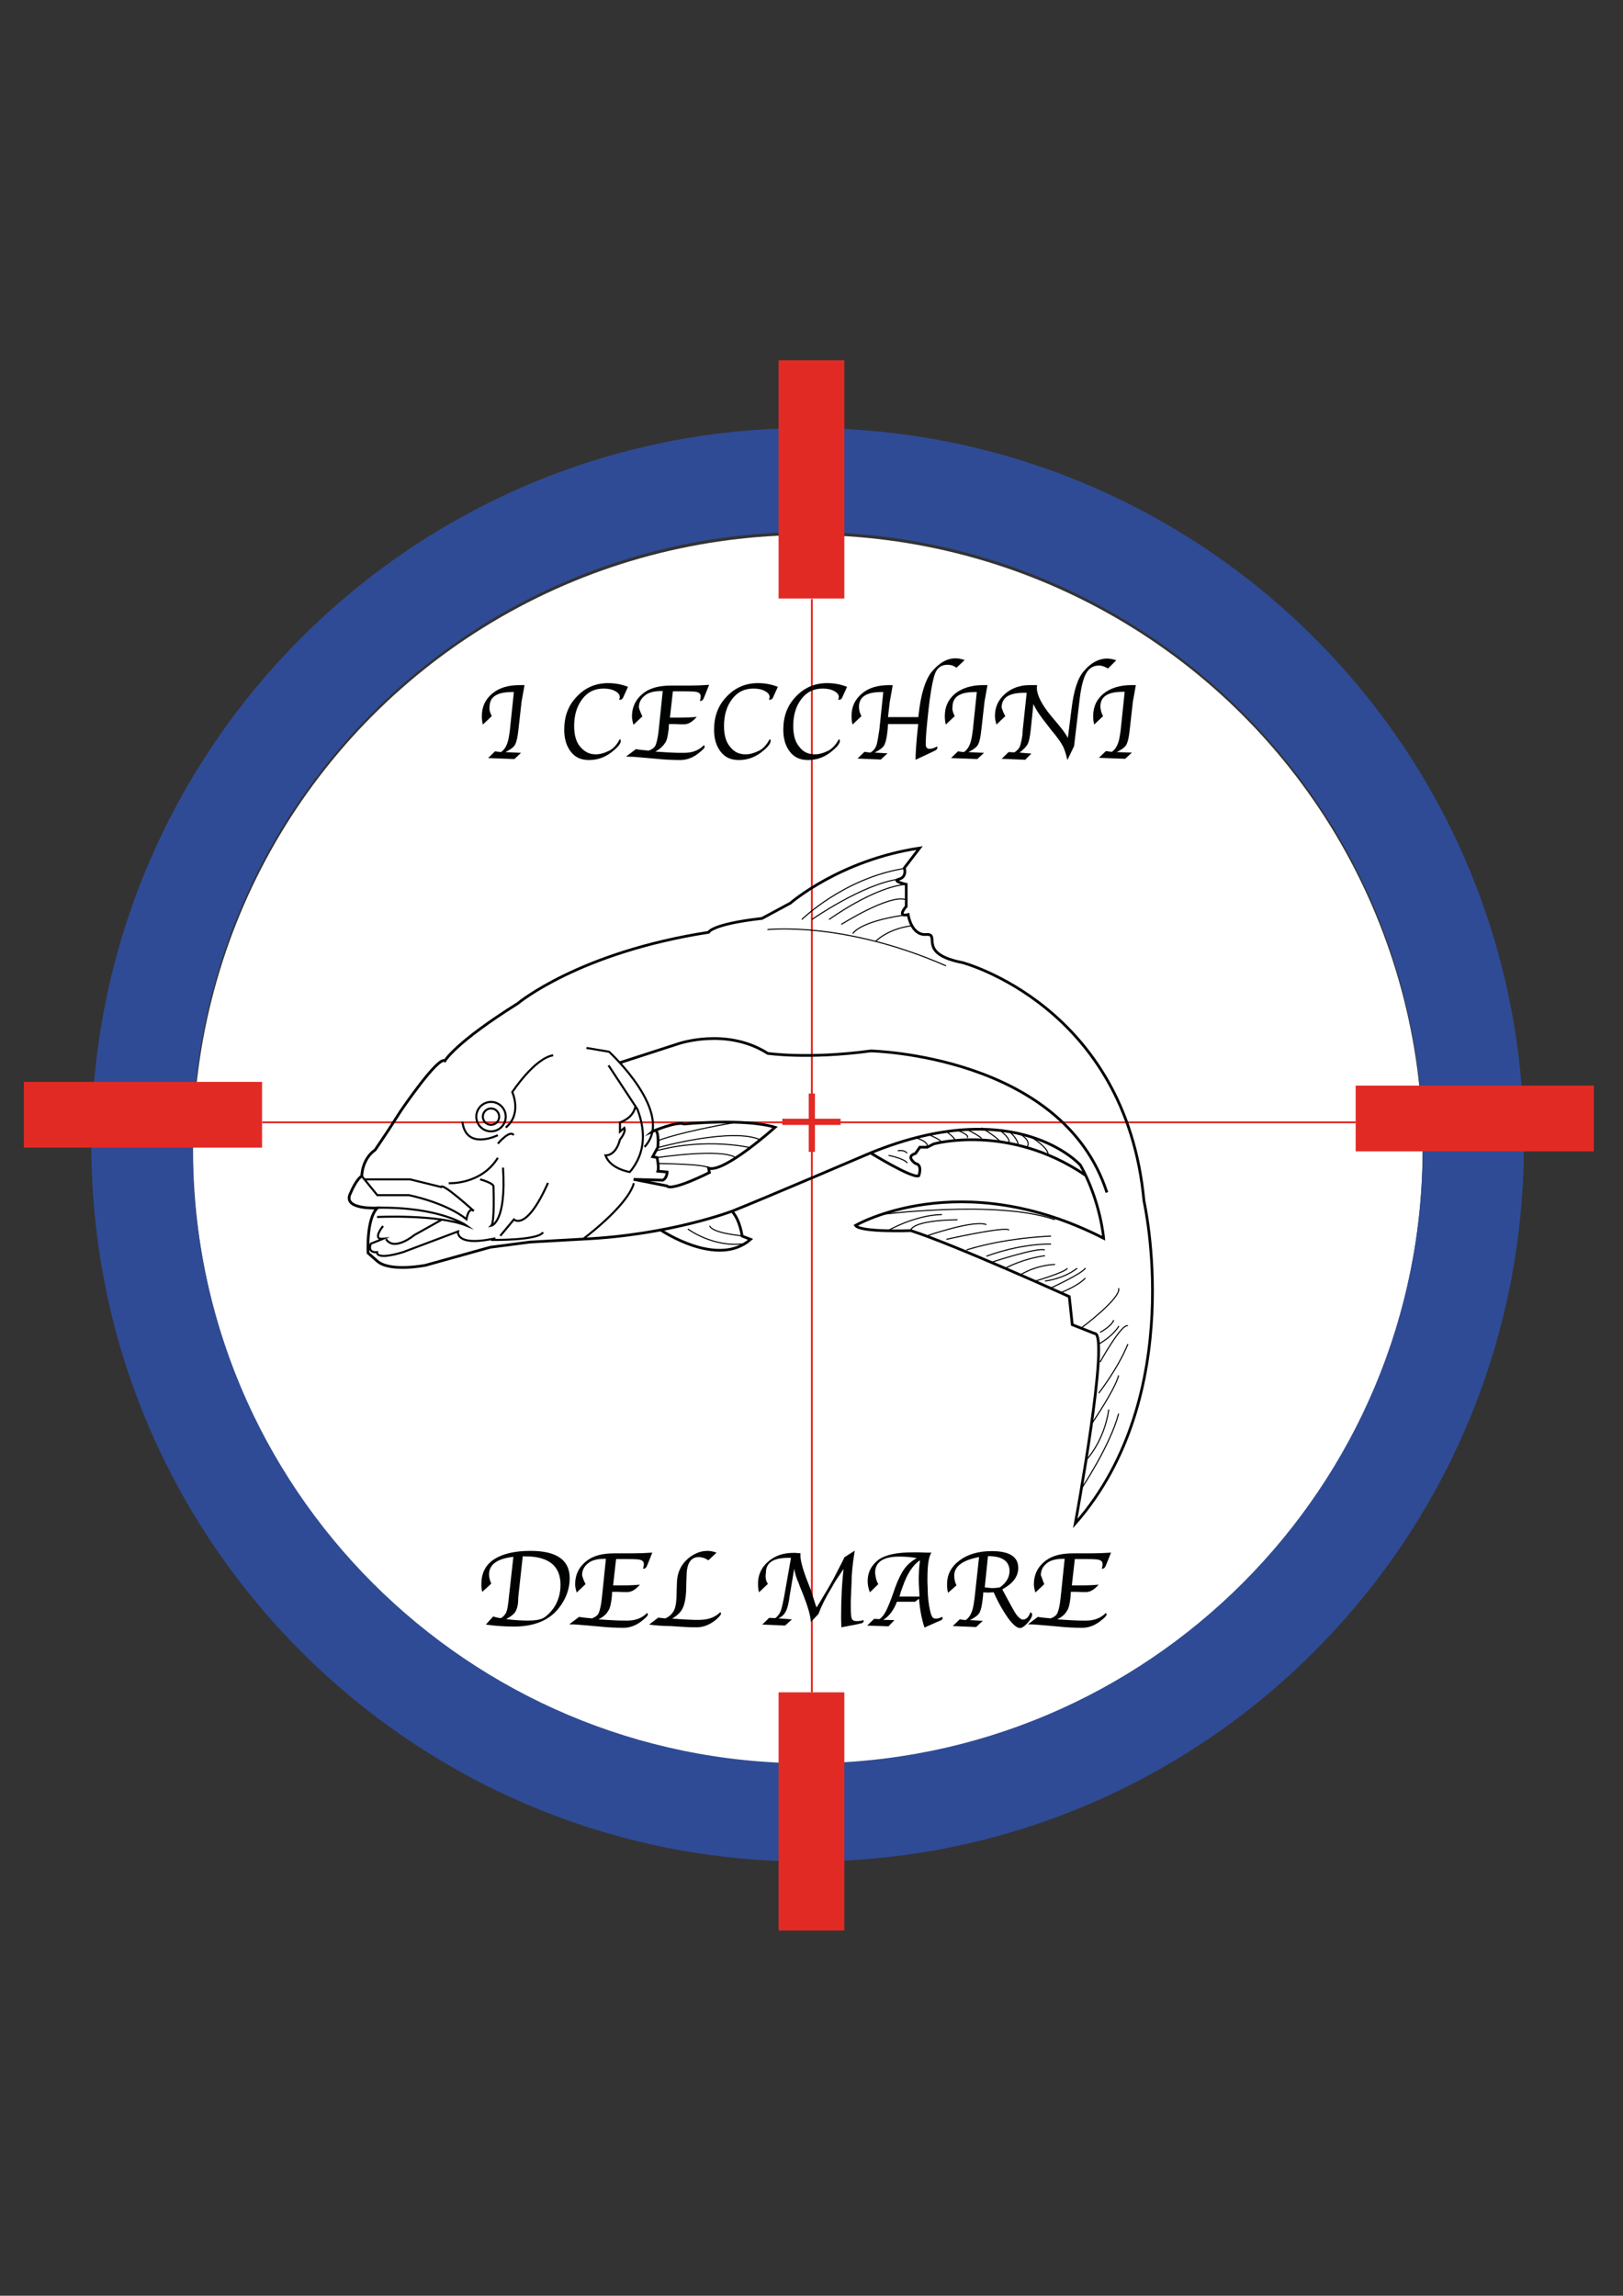 <?xml version="1.0" encoding="utf-8"?>
<!-- Generator: Adobe Illustrator 19.0.0, SVG Export Plug-In . SVG Version: 6.00 Build 0)  -->
<svg version="1.1" id="Livello_2" xmlns="http://www.w3.org/2000/svg" xmlns:xlink="http://www.w3.org/1999/xlink" x="0px" y="0px"
	 viewBox="0 0 595.3 841.9" style="enable-background:new 0 0 595.3 841.9;" xml:space="preserve">
<rect x="0" y="0" width="595.3" height="841.9" fill="#333333" stroke="none"/>
<style type="text/css">
	.st0{fill:#FFFFFF;}
	.st1{fill:none;}
	.st2{fill:#2F4B95;}
	.st3{fill:#E22A24;}
	.st4{fill:none;stroke:#E22824;stroke-width:2.5;stroke-miterlimit:10;}
	.st5{fill:none;stroke:#E32B24;stroke-width:0.75;stroke-miterlimit:10;}
	.st6{fill:none;stroke:#010202;stroke-miterlimit:10;}
	.st7{fill:none;stroke:#010202;stroke-width:0.75;stroke-miterlimit:10;}
	.st8{fill:none;stroke:#010202;stroke-width:0.4;stroke-miterlimit:10;}
	.st9{fill:#010202;}
</style>
<g id="guide">
</g>
<circle id="cerchio_bianco" class="st0" cx="296.3" cy="421.7" r="225.5"/>
<g id="Livello_1">
	<rect y="123.3" class="st1" width="654.8" height="654.8"/>
	<rect y="123.3" class="st1" width="1286.7" height="1286.7"/>
	<g>
		<g transform="matrix(0.91, 0, 0, 0.91, 365.112, 397.024)">
			<path class="st2" d="M-75.7-263.8c-159.5,0-288.7,129.3-288.7,288.9S-235,313.9-75.7,313.9c159.5,0,288.7-129.3,288.7-288.9
				C213.2-134.5,83.9-263.8-75.7-263.8z M-75.7,274.3c-136.9,0-247.9-111-247.9-248.1c0-136.9,111-248.1,247.9-248.1
				s247.9,111,247.9,248.1C172.4,163.1,61.4,274.3-75.7,274.3z"/>
		</g>
		<g transform="matrix(0.91, 0, 0, 0.91, 365.112, 397.024)">
			<rect x="-87.4" y="-291.1" class="st3" width="26.5" height="96"/>
			<rect x="-391.6" y="-0.3" class="st3" width="96" height="26.5"/>
			<rect x="145.2" y="1.2" class="st3" width="96" height="26.5"/>
			<rect x="-87.4" y="245.7" class="st3" width="26.5" height="96"/>
		</g>
		<g transform="matrix(0.91, 0, 0, 0.91, 365.112, 397.024)">
			<line class="st4" x1="-74" y1="27.9" x2="-74" y2="4.4"/>
			<line class="st4" x1="-62.4" y1="15.8" x2="-85.9" y2="15.8"/>
		</g>
		<g transform="matrix(0.91, 0, 0, 0.91, 365.112, 397.024)">
			<line class="st5" x1="-74" y1="245.7" x2="-74" y2="-194.9"/>
			<line class="st5" x1="-295.5" y1="16" x2="145.2" y2="16"/>
		</g>
		<g>
			<path class="st6" d="M132.7,431.3c0,0,0-6.2,4.9-9.6l4.9-7.3l4.5-7c0,0,13.7-20.2,16.2-18.4c0,0,3.7-6.6,26.7-21
				c0,0,22.2-18.7,70-26.1c0,0,1.1-3,19.6-5.1l10.4-5.6c0,0,18.1-15.8,47.4-20.2l-5.6,7.3c0,0,1.1,3.2-1.9,4.1
				c-3,0.7,2.6,1.9,2.6,1.9v8.1c0,0-3.7,4.1,0.7,3c0,0,1.1,7.7,6.6,7.3c5.6-0.4-3.7,7,13.3,10.3c0,0,60,15.8,66.6,87.5
				c0,0,16.2,70.9-25.2,118.2c0,0,13-70.5,7-69.7l-8.1-3.2l-1.1-10.3c0,0-42.2-19.1-58.1-24.2c0,0-18.5,0.7-20.3-1.9
				c0,0,38.2-22.3,91,4.7c0,0-1.1-13.5-8.5-26.8c0,0-23.3-26.4-77-4.5c0,0-39.5,16.9-50.6,21.3c0,0-22.9,8.8-54.8,10.3l-19.6,1.1
				l-14.5,1.9l-23.7,6.6c0,0-13,2.6-17.7-1.5l-3.4-3c0,0-0.7-12.5,3.4-16.5c0,0-12.6,0.7-10-5.1C130.9,432,132.7,431.3,132.7,431.3z
				"/>
			<path class="st7" d="M215.1,384.3l8.3,1.4c0,0,24.6,22.6,13,34.9"/>
			<path class="st7" d="M232.5,433.9c-2.4,8.5-18.8,20.6-18.8,20.6"/>
			<path class="st6" d="M243.1,432.8c1.6-0.8,1.6-3,1.6-3l-3.4-0.3c0.5-1.4-0.3-5-0.3-5l-1.6-0.3l1.9-3.5c0,0,0.7-8-1.9-5.8
				c0,0,8.8-3.8,11.6-2.7c0,0,21.9-2.2,33.3,1.2c0,0-18.8,16.9-24.4,15l0.3,1.6c0,0-13.8,7-15.6,4.9l-12.2-2.4L243.1,432.8z"/>
			<path class="st8" d="M241.6,418.2c0,0,7.7-3.1,28.3-6.6"/>
			<path class="st8" d="M241.5,420.8c0,0,27.5-7.6,37.6-2.7"/>
			<path class="st8" d="M241.2,424.5c0,0,23.2-3.5,28.6,0"/>
			<path class="st8" d="M275.3,420.9c0,0-16-3.9-34.5,1.1"/>
			<path class="st8" d="M241.6,426.7c0,0,18.3,0.1,18.5,1.8"/>
			<path class="st8" d="M281.5,340.9c0,0,27.9-3.2,65.5,13.3"/>
			<path class="st8" d="M294.1,337.2c0,0,15.2-15,37.4-18.7"/>
			<path class="st8" d="M297.8,337.2c0,0,18.5-12.9,31.8-14.8"/>
			<path class="st8" d="M304.1,337.2c0,0,16.2-11.8,28.2-12.9"/>
			<path class="st8" d="M321.2,345.2c0,0,4.2-4.5,13.1-5.7"/>
			<path class="st8" d="M312.8,342.4c0,0,2-4.3,18.7-6.8"/>
			<path class="st8" d="M308.6,339c0,0,17.5-11.1,23.6-9.1"/>
			<path class="st8" d="M322.1,445.5c0,0,43.7-5.7,64.8,1.8"/>
			<path class="st7" d="M-156.2-78.4"/>
			<path class="st8" d="M396.6,546c0,0,10.7-16,13.7-27.6"/>
			<path class="st7" d="M-70.9-20"/>
			<path class="st8" d="M379.7,469.8c0,0,11-3.2,11.8-4.7"/>
			<path class="st8" d="M383.3,469.8c0,0,6.6-0.7,11.8-4.7"/>
			<path class="st8" d="M385.5,472.3c0,0,11.8-5.4,12.6-7.3"/>
			<path class="st8" d="M396.6,487c0,0,14.8-11,13.7-14.6"/>
			<path class="st8" d="M389.2,474c0,0,6.2-2.4,8.9-5.3"/>
			<path class="st8" d="M403.5,488.6c0,0,4.2-2.2,5-4.5"/>
			<path class="st8" d="M403,492.9c0,0,4.9-2.6,7.4-6.6"/>
			<path class="st8" d="M403.5,499.5c0,0,8-14.4,10.2-13.3"/>
			<path class="st8" d="M398.4,535.4c0,0,6.5-6.5,8.3-18.5"/>
			<path class="st8" d="M400.3,522.3c0,0,8.7-12.7,10-17.9"/>
			<path class="st8" d="M403,510.9c0,0,7-8.9,10.7-18"/>
			<path class="st8" d="M374.3,467.5c0,0,5.3-3.5,12.7-3.8"/>
			<path class="st8" d="M368.9,465c0,0,6.2-3.4,14.4-4.5"/>
			<path class="st8" d="M361.8,460.7c0,0,11.2-4.5,23.7-4.5"/>
			<path class="st8" d="M354.5,458.4c0,0,12-4.2,31-5.1"/>
			<path class="st8" d="M334.1,451.1c0,0,0-3.5,17.1-3.8"/>
			<path class="st8" d="M340,453.2c0,0,17.3-6,21.8-4.1"/>
			<path class="st8" d="M347.1,454.5c0,0,21.7-4.9,23-3.4"/>
			<path class="st8" d="M363.7,462.9c0,0,16.9-5.6,19.5-4.5"/>
			<path class="st8" d="M325.9,451.2c0,0,9.6-5.6,19.6-5.8"/>
			<path class="st6" d="M319.3,422.8c0,0,15.4,9.5,17.7,8.4c0,0,1.5-4.1-1.2-4.5c0,0-3.9-2.6,0-3.7l1.6-2.3h2.7l2.4-1.2
				c0,0,27.3-7.7,55.5,11.4"/>
			<path class="st8" d="M325.9,423.7c0,0,5.7,1.1,6.9,2.8"/>
			<path class="st8" d="M329.3,422c0,0,2.3-0.5,3.4,0.9"/>
			<path class="st8" d="M335.7,417.2c0,0,5.3,1.4,4.3,3.5"/>
			<path class="st8" d="M340.2,415.9c0,0,6.6,2.7,4.5,3.1"/>
			<path class="st8" d="M347.1,414.9c0,0,4.1,3.1,2.8,3.2"/>
			<path class="st8" d="M351,414.4c0,0,5.1,2,3.7,2.8"/>
			<path class="st8" d="M354.5,414.1c0,0,6.1,3.1,5.4,3.5"/>
			<path class="st8" d="M360.1,413.6c0,0,8.1,5.1,6.1,5"/>
			<path class="st8" d="M366.6,414.4c0,0,3.9,2.8,3.5,4.5"/>
			<path class="st8" d="M370.1,414.9c0,0,3.1,2.4,3.4,5"/>
			<path class="st8" d="M374.3,416c0,0,4.1,2.2,2.4,4.7"/>
			<path class="st8" d="M377.8,416.7c0,0,7,4.2,6.6,6.8"/>
			<path class="st6" d="M242.4,451.1c0,0,20.8,14.1,32.9,3.4l-3.1-1.2c0,0-0.7-5.8-3.7-9.1"/>
			<path class="st8" d="M252.3,450.7c0,0,9.2,6.9,20.6,5.4"/>
			<path class="st8" d="M272.3,453.2c0,0-11.1-0.9-12-3.7"/>
			<path class="st6" d="M227.4,389.7l21.3-6.9c0,0,17.7-6.2,32.9,3.5c0,0,14.8,2.2,37.8-0.9c0,0,70.3,1.5,86.6,51.9"/>
			<path class="st7" d="M132.7,431.3l5.7,7h11.6c0,0,13.3,2.6,21.1,8.8c0,0,0.7-4.7,2.7-3c0,0-11.8-10.7-12-8.8l-11.4-2.8h-16.7"/>
			<path class="st6" d="M-373.7-91.6"/>
			<path class="st7" d="M138.3,446.3c0,0,22.2-1.1,32.9,3.2c0,0-9.6-7-32.9-6.6"/>
			<path class="st7" d="M162,447.3l-10,5.6c0,0-7.4,6.2-10.4,1.5"/>
			<path class="st7" d="M140.5,449.6c0,0-4.2,5.1,0,4.7l-4.5,1.8c0,0-1.5,3.4,2.3,3.1c0,0-0.8,3.1,9.5,0l20.2-7.6
				c0,0-1.1,5.4,12.3,2.8c0.4-0.1,0.8-0.1,1.4-0.3"/>
			<path class="st7" d="M180.1,454.7c0,0,17.2,0.3,19.1-2.8"/>
			<path class="st7" d="M164.6,433.9c0,0,11.8,0.7,18-9.3"/>
			<path class="st7" d="M176.1,432.5c0,0,5.3,1.4,4.9,2.8c0,0,0.5,13-0.8,14.2c0,0,5.6-1.1,4.3-21.3"/>
			<path class="st7" d="M183.5,453.2l5-6c0,0,4.5,4.6,12.5-13.4"/>
			<path class="st7" d="M223.2,390.7c0,0,10.4,15.8,10.6,16.1c2.7,7,3.5,15.6-2.8,23c0,0-7.2-1.1-8.9-6.1c0,0,3.7,0.4,5.3-5.8
				c0,0,2.3-2.7,1.6-4.3l-1.6,1.4v-3.4c0,0,4.9-1.4,5.7-6"/>
			<path class="st7" d="M202.9,387c-6.9,1.1-15,13.5-15,13.5s3.7,8-2.4,13"/>
			<path class="st7" d="M182.6,416.3c0,0-11.6,5.8-13-4.9"/>
			<path class="st7" d="M182.6,419.4c0,0,4.5-5.3,5.8-3.1"/>
			<ellipse class="st7" cx="180.1" cy="409.5" rx="3" ry="3"/>
			<ellipse class="st7" cx="180.1" cy="409.5" rx="5.4" ry="5.4"/>
		</g>
		<g transform="matrix(0.91, 0, 0, 0.91, 365.112, 397.024)">
			<path class="st9" d="M-205.4,218.4l3-3.3c0.7,0.3,1.8,0.6,3.1,0.7c1-0.6,1.8-1.5,2.2-2.5c0.4-1,0.7-3,1-6l1.8-16.2
				c-6.5,0.7-9.8,3.1-9.8,7.1c0,1.2,0.3,2.4,0.9,3.7l-3.6,3.3c-0.3-0.7-0.4-1.8-0.4-3.1c0-4.3,1.6-7.7,5.1-10
				c3.4-2.2,8.3-3.4,14.7-3.4c10.6,0,15.8,3.7,15.8,11c0,4.3-1.5,8.5-4.5,12.2c-3.9,4.9-10,7.3-18,7.3
				C-197.2,219.2-201.1,219-205.4,218.4z M-190.5,190.7l-1.8,16.4l-0.1,2.1c-0.1,1.9-0.6,3.3-1.2,4.2c-0.6,0.9-1.8,1.8-3.6,2.8
				c3.1,0.4,6.1,0.6,8.9,0.6c2.5,0,4.6-0.3,6-1c1.3-0.7,2.8-2.1,4.2-4c1.9-2.8,2.8-6,2.8-9.4c0-7.7-4.8-11.5-14.3-11.5h-0.9V190.7z"
				/>
			<path class="st9" d="M-165.2,202.1l-3.6,3.4c-0.3-1.2-0.6-2.2-0.6-3.3c0-4,1.6-7.3,5.1-9.8c2.5-1.8,6-2.7,10.6-2.7h7.1
				c2.7,0,5.5-0.1,8.3-0.3l-1.8,4.5l-0.3,0.7c-0.3,0.9-0.9,1.3-1.3,1.3c-0.1,0-0.1,0-0.3,0c0.1-0.7,0.3-1.3,0.3-1.8
				c0-0.9-0.4-1.5-1.5-1.8c-1-0.3-3.6-0.3-7.6-0.3h-2.1l-1.2,10.6h4.3c2.5,0,4.6-0.1,6.5-0.3c-1.6,1.9-3.3,3-5.1,3
				c-0.9,0-2.2,0-4-0.1c-0.7,0-1.2,0-1.5,0h-0.6l-0.1,1.9c-0.3,2.7-0.7,4.8-1.5,5.8c-0.6,1.2-1.9,2.4-3.9,3.4l4.8,0.3l1.9,0.1
				c1.3,0.1,3,0.1,4.9,0.1c3.3,0,6-1,8-3.1c0.3,0.3,0.3,0.6,0.3,0.7c0,0.4-0.7,1.2-2.4,2.5c-2.2,1.8-4.8,2.8-7.4,2.8
				c-2.5,0-6.1-0.1-10.7-0.6l-8.2-0.7c-0.3,0-1.2-0.1-3-0.1l4-3c1.5,0.3,3.1,0.4,5.2,0.6c1.5-0.6,2.4-1.3,2.8-2.4
				c0.4-1,0.9-3.1,1.2-6.1l1.6-15.5h-0.7c-2.8,0-5.1,0.6-6.5,1.8c-1.5,1.2-2.4,2.7-2.4,4.8C-166.3,199.8-165.8,200.9-165.2,202.1z"
				/>
			<path class="st9" d="M-139.6,218.4l3.7-2.8c1.2,0.1,2.1,0.3,2.8,0.3c1.6-0.6,2.8-1.8,3.6-3.3c0.7-1.5,1-4,1-7.1l0.1-3.4
				c0-4.3,1.5-7.7,4.5-10.3c2.5-2.1,5.1-3.1,7.9-3.1c1.2,0,2.4,0.3,3.6,0.7l-3.3,3.1c-1.3-0.9-2.7-1.3-3.9-1.3
				c-3.3,0-4.9,2.7-4.9,7.9l-0.1,3c0,4.2-0.4,7.1-1.2,9.1c-0.7,1.9-2.2,3.4-4.5,4.8l4.5,0.3l1.9,0.1l2.4,0.1c0.6,0,1.3,0,2.1,0
				c3.6,0,6.4-1,8.5-3.1c0.3,0.3,0.3,0.4,0.3,0.6c0,0.4-0.7,1.3-2.1,2.5c-2.4,1.9-4.9,3-7.7,3c-1.2,0-2.5,0-4.2-0.1l-6.5-0.4
				C-134.3,219-137.3,218.7-139.6,218.4z"/>
			<path class="st9" d="M-91.7,202l-3.6,3.4c-0.3-1.2-0.4-2.2-0.4-3.4c0-3.6,1.3-6.5,4-8.9c2.7-2.4,6.1-3.6,10.3-3.6
				c0.7,0,1.3,0,1.8,0.1c0.3,0,0.6,0,0.7,0h0.3c0,0.4,0,0.7,0,0.9c0,2.2,1,5.8,3,10.9l1,2.5c0.1,0.3,0.3,0.9,0.6,1.8l0.7,2.2
				c0.4,1.2,0.7,2.4,1.2,3.6l1.2-1.9c1.2-2.1,2.4-4,3.4-5.7l2.1-3.7l1.6-3.1l1.9-3.7c0.1-0.3,0.6-1,1-2.1l4.2-2.7
				c-0.9,5.4-1.3,9.8-1.3,13.1l-0.3,7.1v2.7c0,2.2,0.1,3.7,0.4,4.5c0.3,0.7,0.9,1,1.9,1c1,0,1.9-0.1,2.8-0.4
				c0.1,0.1,0.1,0.3,0.1,0.4c0,0.4-0.4,0.9-1.5,1l-1.2,0.3l-6.3,1.2c0-1.3-0.1-2.7-0.1-3.7c0-7.4,0.3-14,1-19.8
				c-1.9,2.8-3.6,5.2-4.5,7l-1.3,2.2c-1.8,3.1-3.3,6.1-4.3,8.9l-3.1,3.3c-0.1-2.7-1.3-6.5-3.3-11.6l-0.9-2.2
				c-0.1-0.3-0.4-0.9-0.7-1.9c-0.9-1.9-1.5-3.9-1.8-5.8l-1.8,10.7c-0.4,3.3-1,5.5-1.6,6.5c-0.6,1.2-1.5,2.1-3,2.8l5.5,0.4l-2.8,2.5
				l-9.2-0.4l2.8-2.7l2.5,0.1c0.9-0.7,1.6-1.6,2.1-2.7c0.4-1,0.9-3.1,1.5-6.3l2.7-15.3h-1c-6.1,0-9.1,1.9-9.1,6
				C-92.8,199.6-92.5,200.8-91.7,202z"/>
			<path class="st9" d="M-47.2,202.1l-3.4,3.3c-0.6-1.5-0.9-3.1-0.9-4.5c0-3.6,1.5-6.5,4.6-8.8c2.7-1.8,7.1-2.8,13.4-2.8
				c1,0,2.1,0,2.8,0c2.2,0.1,3.4,0.1,3.4,0.1h1.5c-1.2,1.8-1.6,5.4-1.6,10.7v1.2l0.1,2.5c0,3,0.3,6.1,1,9.2c0.3,1.2,0.6,1.9,0.9,2.4
				c0.3,0.4,0.7,0.6,1.5,0.6c0.7,0,1.6-0.3,2.5-0.7c0.1,0.3,0.1,0.4,0.1,0.6c0,0.3-0.3,0.7-0.9,0.9l-1,0.4l-5.4,2.4
				c-1.2-3.7-1.9-7.6-2.2-11.6l-1.6,1.2h-7.3c-1.3,3.4-3.1,5.8-5.5,7.3l4.5,0.1l-2.4,2.5l-8.6-0.3l2.8-2.7l2.2,0.1
				c1-0.7,1.8-1.8,2.5-3.1c0.7-1.3,1.8-3.9,3.1-7.6l0.6-1.8c1.3-3.6,2.7-6.3,3.9-7.9c1.2-1.6,2.8-3,4.9-4.2
				c-2.2-0.4-4.6-0.6-7.1-0.6c-6.4,0-9.7,2.2-9.7,6.5C-48.3,199.5-48,200.8-47.2,202.1z M-30.6,207c-0.1-2.5-0.3-4.6-0.3-6.1
				c0-0.7,0-1.5,0-1.9l0.1-2.5c0.1-1.8,0.3-3,0.4-4c-2.8,1.8-5.2,5.4-7,10.7c-0.6,1.5-0.9,2.4-0.9,2.7l-0.4,1.2H-30.6z"/>
			<path class="st9" d="M2.8,204.2c0.3,0.6,0.4,0.9,0.6,1.2c2.4,4.5,4,7.4,4.9,8.8c1,1.3,1.9,2.1,2.7,2.2c1.3,0,2.4-0.9,3.1-3
				c0.4,0.3,0.7,0.6,0.7,0.9c0,0.9-0.6,2.1-1.8,3.4c-1.2,1.3-2.2,2.1-3.1,2.1c-1.2,0-2.8-1.3-4.8-4c-1.9-2.7-3.9-6.1-5.8-10.4
				c-0.7,0-1.5,0.1-2.1,0.1s-1.2,0-2.1-0.1l-0.1,1.5l-0.3,2.5c-0.3,2.1-0.7,3.6-1.3,4.5s-1.9,1.8-3.7,2.7l5.2,0.3l-2.7,2.5l-9.4-0.4
				l2.8-2.7l2.4,0.3c1.8-1.2,2.8-3.4,3.3-6.8l0.3-2.1l1.8-16.5c-6.5,1.2-10,3.7-10,7.4c0,1.5,0.3,2.8,0.9,4l-3.4,3
				c-0.3-1.2-0.4-2.2-0.4-3.4c0-3.9,1.6-7.1,5.1-9.7c3.4-2.5,7.7-3.7,12.9-3.7c7.1,0,10.7,2.2,10.7,6.8C9.2,199,7.1,201.8,2.8,204.2
				z M-3,190.8l-1.3,12.6c1.2,0.1,2.2,0.3,3.1,0.3s1.9-0.1,3-0.3c2.7-1.9,3.9-4.2,3.9-6.7C5.6,192.9,2.8,190.8-3,190.8z"/>
			<path class="st9" d="M19.7,202.1l-3.6,3.4c-0.3-1.2-0.6-2.2-0.6-3.3c0-4,1.6-7.3,5.1-9.8c2.5-1.8,6-2.7,10.6-2.7h7.1
				c2.7,0,5.5-0.1,8.3-0.3l-1.8,4.5l-0.3,0.7c-0.3,0.9-0.9,1.3-1.3,1.3c-0.1,0-0.1,0-0.3,0c0.1-0.7,0.3-1.3,0.3-1.8
				c0-0.9-0.4-1.5-1.5-1.8c-1-0.3-3.6-0.3-7.6-0.3h-2.1l-1.2,10.6h4.3c2.5,0,4.6-0.1,6.5-0.3c-1.6,1.9-3.3,3-5.1,3
				c-0.9,0-2.2,0-4-0.1c-0.7,0-1.2,0-1.5,0h-0.6l-0.1,1.9c-0.3,2.7-0.7,4.8-1.5,5.8c-0.6,1.2-1.9,2.4-3.9,3.4l4.8,0.3l1.9,0.1
				c1.3,0.1,3,0.1,4.9,0.1c3.3,0,6-1,8-3.1c0.3,0.3,0.3,0.6,0.3,0.7c0,0.4-0.7,1.2-2.4,2.5c-2.2,1.8-4.8,2.8-7.4,2.8
				c-2.5,0-6.1-0.1-10.7-0.6l-8.2-0.7c-0.3,0-1.2-0.1-3-0.1l4-3c1.5,0.3,3.1,0.4,5.2,0.6c1.5-0.6,2.4-1.3,2.8-2.4
				c0.4-1,0.9-3.1,1.2-6.1l1.6-15.5h-0.7c-2.8,0-5.1,0.6-6.5,1.8c-1.5,1.2-2.4,2.7-2.4,4.8C18.9,199.8,19.1,200.9,19.7,202.1z"/>
		</g>
		<g transform="matrix(0.91, 0, 0, 0.91, 365.112, 397.024)">
			<path class="st9" d="M-203-147.7l-3.6,3.4c-0.3-1.2-0.4-2.2-0.4-3.4c0-3.7,1.3-6.7,4.2-9.1s6.5-3.4,11.2-3.4h1.8
				c-0.6,3.3-1,5.5-1.2,6.7l-1.2,10.7l-0.3,2.4c-0.3,2.1-0.7,3.6-1.3,4.5s-1.9,1.8-3.7,2.7l6.3,0.3l-2.7,2.5l-10.6-0.4l2.8-2.7
				l2.4,0.3c1.8-1.2,2.8-3.4,3.3-6.8l0.3-2.1l1.6-15.3h-0.7c-6.1,0-9.1,1.9-9.1,6C-204.1-150.1-203.6-148.9-203-147.7z"/>
			<path class="st9" d="M-151.4-138.4c0.3,0.1,0.4,0.4,0.4,0.7c0,0.9-0.9,2.2-2.7,3.7c-3,2.7-6.4,4-10.1,4c-3.1,0-5.5-1-7.3-3.3
				s-2.7-5.2-2.7-8.9c0-5.4,1.6-9.8,5.1-13.4c3.4-3.6,7.6-5.4,12.6-5.4c2.5,0,5.2,0.4,8,1.5l-1.5,3.3l-0.4,0.9c-0.3,0.7-0.7,1-1.3,1
				c-0.1,0-0.3,0-0.4,0c0.1-0.4,0.3-0.7,0.3-1c0-1-0.6-1.8-1.9-2.5s-2.8-1-4.6-1c-3.6,0-6.4,1.3-8.6,4.2s-3.3,6.4-3.3,10.9
				c0,3.4,0.7,6.3,2.4,8.3s3.6,3.1,6.3,3.1c1.9,0,3.7-0.6,5.7-1.6C-153.6-134.9-152.3-136.7-151.4-138.4z"/>
			<path class="st9" d="M-142.3-147.6l-3.6,3.4c-0.3-1.2-0.6-2.2-0.6-3.3c0-4,1.6-7.3,5.1-9.8c2.5-1.8,6-2.7,10.6-2.7h7.1
				c2.7,0,5.5-0.1,8.3-0.3l-1.8,4.5l-0.3,0.7c-0.3,0.9-0.9,1.3-1.3,1.3c-0.1,0-0.1,0-0.3,0c0.1-0.7,0.3-1.3,0.3-1.8
				c0-0.9-0.4-1.5-1.5-1.8c-1-0.3-3.6-0.3-7.6-0.3h-2.1l-1.2,10.6h4.3c2.5,0,4.6-0.1,6.5-0.3c-1.6,1.9-3.3,3-5.1,3
				c-0.9,0-2.2,0-4-0.1c-0.7,0-1.2,0-1.5,0h-0.6l-0.1,1.9c-0.3,2.7-0.7,4.8-1.5,5.8c-0.7,1-1.9,2.4-3.9,3.4l4.8,0.3l1.9,0.1
				c1.3,0.1,3,0.1,4.9,0.1c3.3,0,6-1,8-3.1c0.3,0.3,0.3,0.6,0.3,0.7c0,0.4-0.7,1.2-2.4,2.5c-2.2,1.8-4.8,2.8-7.4,2.8
				c-2.5,0-6.1-0.1-10.7-0.6l-8.2-0.7c-0.3,0-1.2,0-3-0.1l4-3c1.5,0.3,3.1,0.4,5.2,0.6c1.5-0.6,2.4-1.3,2.8-2.4
				c0.4-1,0.9-3.1,1.2-6.1l1.6-15.5h-0.7c-2.8,0-5.1,0.6-6.5,1.8c-1.5,1.2-2.4,2.7-2.4,4.8C-143.4-150-142.9-148.8-142.3-147.6z"/>
			<path class="st9" d="M-91-138.4c0.3,0.1,0.4,0.4,0.4,0.7c0,0.9-0.9,2.2-2.7,3.7c-3,2.7-6.4,4-10.1,4c-3.1,0-5.5-1-7.3-3.3
				s-2.7-5.2-2.7-8.9c0-5.4,1.6-9.8,5.1-13.4c3.4-3.6,7.6-5.4,12.6-5.4c2.5,0,5.2,0.4,8,1.5l-1.5,3.3l-0.4,0.9c-0.3,0.7-0.7,1-1.3,1
				c-0.1,0-0.3,0-0.4,0c0.1-0.4,0.3-0.7,0.3-1c0-1-0.6-1.8-1.9-2.5s-2.8-1-4.6-1c-3.6,0-6.4,1.3-8.6,4.2s-3.3,6.4-3.3,10.9
				c0,3.4,0.7,6.3,2.4,8.3c1.6,2.1,3.6,3.1,6.3,3.1c1.9,0,3.7-0.6,5.7-1.6C-93.2-134.9-91.9-136.7-91-138.4z"/>
			<path class="st9" d="M-63.1-138.4c0.3,0.1,0.4,0.4,0.4,0.7c0,0.9-0.9,2.2-2.7,3.7c-3,2.7-6.4,4-10.1,4c-3.1,0-5.5-1-7.3-3.3
				s-2.7-5.2-2.7-8.9c0-5.4,1.6-9.8,5.1-13.4c3.4-3.6,7.6-5.4,12.6-5.4c2.5,0,5.2,0.4,8,1.5l-1.5,3.3l-0.4,0.9c-0.3,0.7-0.7,1-1.3,1
				c-0.1,0-0.3,0-0.4,0c0.1-0.4,0.3-0.7,0.3-1c0-1-0.6-1.8-1.9-2.5s-2.8-1-4.6-1c-3.6,0-6.4,1.3-8.6,4.2s-3.3,6.4-3.3,10.9
				c0,3.4,0.7,6.3,2.4,8.3c1.5,2.1,3.6,3.1,6.3,3.1c1.9,0,3.7-0.6,5.7-1.6C-65.4-134.9-64-136.7-63.1-138.4z"/>
			<path class="st9" d="M-41.4-160.1c-0.6,3.3-1,5.5-1.2,6.7l-0.7,6.1h12.2l0.1-0.7c0.9-8.5,2.7-14.1,5.1-17.3
				c3-3.7,6.3-5.7,9.8-5.7c1.3,0,2.5,0.3,3.7,0.7l-3.3,3.1c-1.2-0.9-2.4-1.2-3.6-1.2c-2.5,0-4.2,1.2-5.1,3.7
				c-0.9,2.5-1.9,7.9-2.8,16.5l-0.3,3c-0.4,3.9-0.6,6.8-0.6,8.9c0,1.2,0.6,1.8,1.6,1.8c0.7,0,1.8-0.3,3-1c0,0.3,0.1,0.4,0.1,0.6
				c0,0.4-0.4,0.9-1.2,1.2l-1.2,0.6l-6.4,3c0-2.7,0.3-7.3,1-13.7l0.1-0.7h-12.2l-0.1,1.9l-0.3,2.4c-0.3,2.1-0.7,3.6-1.3,4.5
				s-1.9,1.8-3.7,2.7l5.2,0.3l-2.7,2.5l-9.4-0.4l2.8-2.7l2.4,0.3c1.2-0.7,1.9-1.6,2.4-2.8c0.4-1.2,0.7-3.1,1.2-6.3l1.6-15.3h-0.7
				c-6.1,0-9.1,1.9-9.1,6c0,1.2,0.3,2.5,1,3.7l-3.6,3.4c-0.3-1.2-0.4-2.2-0.4-3.4c0-3.7,1.3-6.7,4.2-9.1c2.8-2.4,6.5-3.4,11.2-3.4h1
				V-160.1z"/>
			<path class="st9" d="M-16.4-147.7l-3.6,3.4c-0.3-1.2-0.4-2.2-0.4-3.4c0-3.7,1.3-6.7,4.2-9.1c2.8-2.2,6.5-3.4,11.2-3.4h1.8
				c-0.6,3.3-1,5.5-1.2,6.7l-1.2,10.7l-0.3,2.4c-0.3,2.1-0.7,3.6-1.3,4.5s-1.9,1.8-3.7,2.7l6.3,0.3l-2.7,2.5l-10.6-0.4l2.8-2.7
				l2.4,0.3c1.8-1.2,2.8-3.4,3.3-6.8l0.3-2.1l1.6-15.3h-0.7c-6.1,0-9.1,1.9-9.1,6C-17.5-150.1-17-148.9-16.4-147.7z"/>
			<path class="st9" d="M4-147.7l-3.6,3.4c-0.3-1.2-0.6-2.2-0.6-3.4c0-3.6,1.3-6.5,4-8.9c2.7-2.4,6.1-3.6,10.1-3.6c0.6,0,1,0,1.6,0
				s0.9,0,1,0h0.3c0,0.4-0.1,0.9-0.1,1c0,3,1.9,6.8,5.8,11.5l1.6,1.9l1.5,1.8c1.5,1.8,2.7,3.4,3.6,5.1l1.5-11.9
				c0.9-7.3,2.5-12.4,5.1-15.2c2.8-3.3,6-4.9,9.2-4.9c1.3,0,2.5,0.3,3.7,0.7l-3.3,3.3c-1.3-0.7-2.5-1.2-3.6-1.2c-2.2,0-4,1-5.2,3.1
				s-2.1,5.7-2.7,10.9l-2.2,18.5L29-130c-0.6-2.7-1.3-4.8-2.1-6.1c-0.7-1.3-2.2-3.4-4.5-6.1l-1.6-2.1c-2.5-3.1-4.5-6-5.5-8.3l-1,9.8
				l-0.3,2.4c-0.3,1.9-0.6,3.4-1.2,4.3s-1.5,1.9-3.1,3.1l4.8,0.4l-2.5,2.5l-9.5-0.4l2.8-2.7l2.4,0.1c1-0.7,1.9-1.6,2.2-2.5
				c0.3-0.9,0.7-2.5,1-4.6l0.1-1.9l1.6-15h-1c-6.1,0-9.1,1.9-9.1,6C2.9-150.1,3.2-148.9,4-147.7z"/>
			<path class="st9" d="M43.4-147.7l-3.6,3.4c-0.3-1.2-0.4-2.2-0.4-3.4c0-3.7,1.3-6.7,4.2-9.1c2.8-2.2,6.5-3.4,11.2-3.4h1.8
				c-0.6,3.3-1,5.5-1.2,6.7l-1.2,10.7l-0.3,2.4c-0.3,2.1-0.7,3.6-1.3,4.5s-1.9,1.8-3.7,2.7L55-133l-2.7,2.5l-10.6-0.4l2.8-2.7
				l2.4,0.3c1.8-1.2,2.8-3.4,3.3-6.8l0.3-2.1l1.6-15.3h-0.7c-6.1,0-9.1,1.9-9.1,6C42.4-150.1,42.7-148.9,43.4-147.7z"/>
		</g>
	</g>
</g>
</svg>
